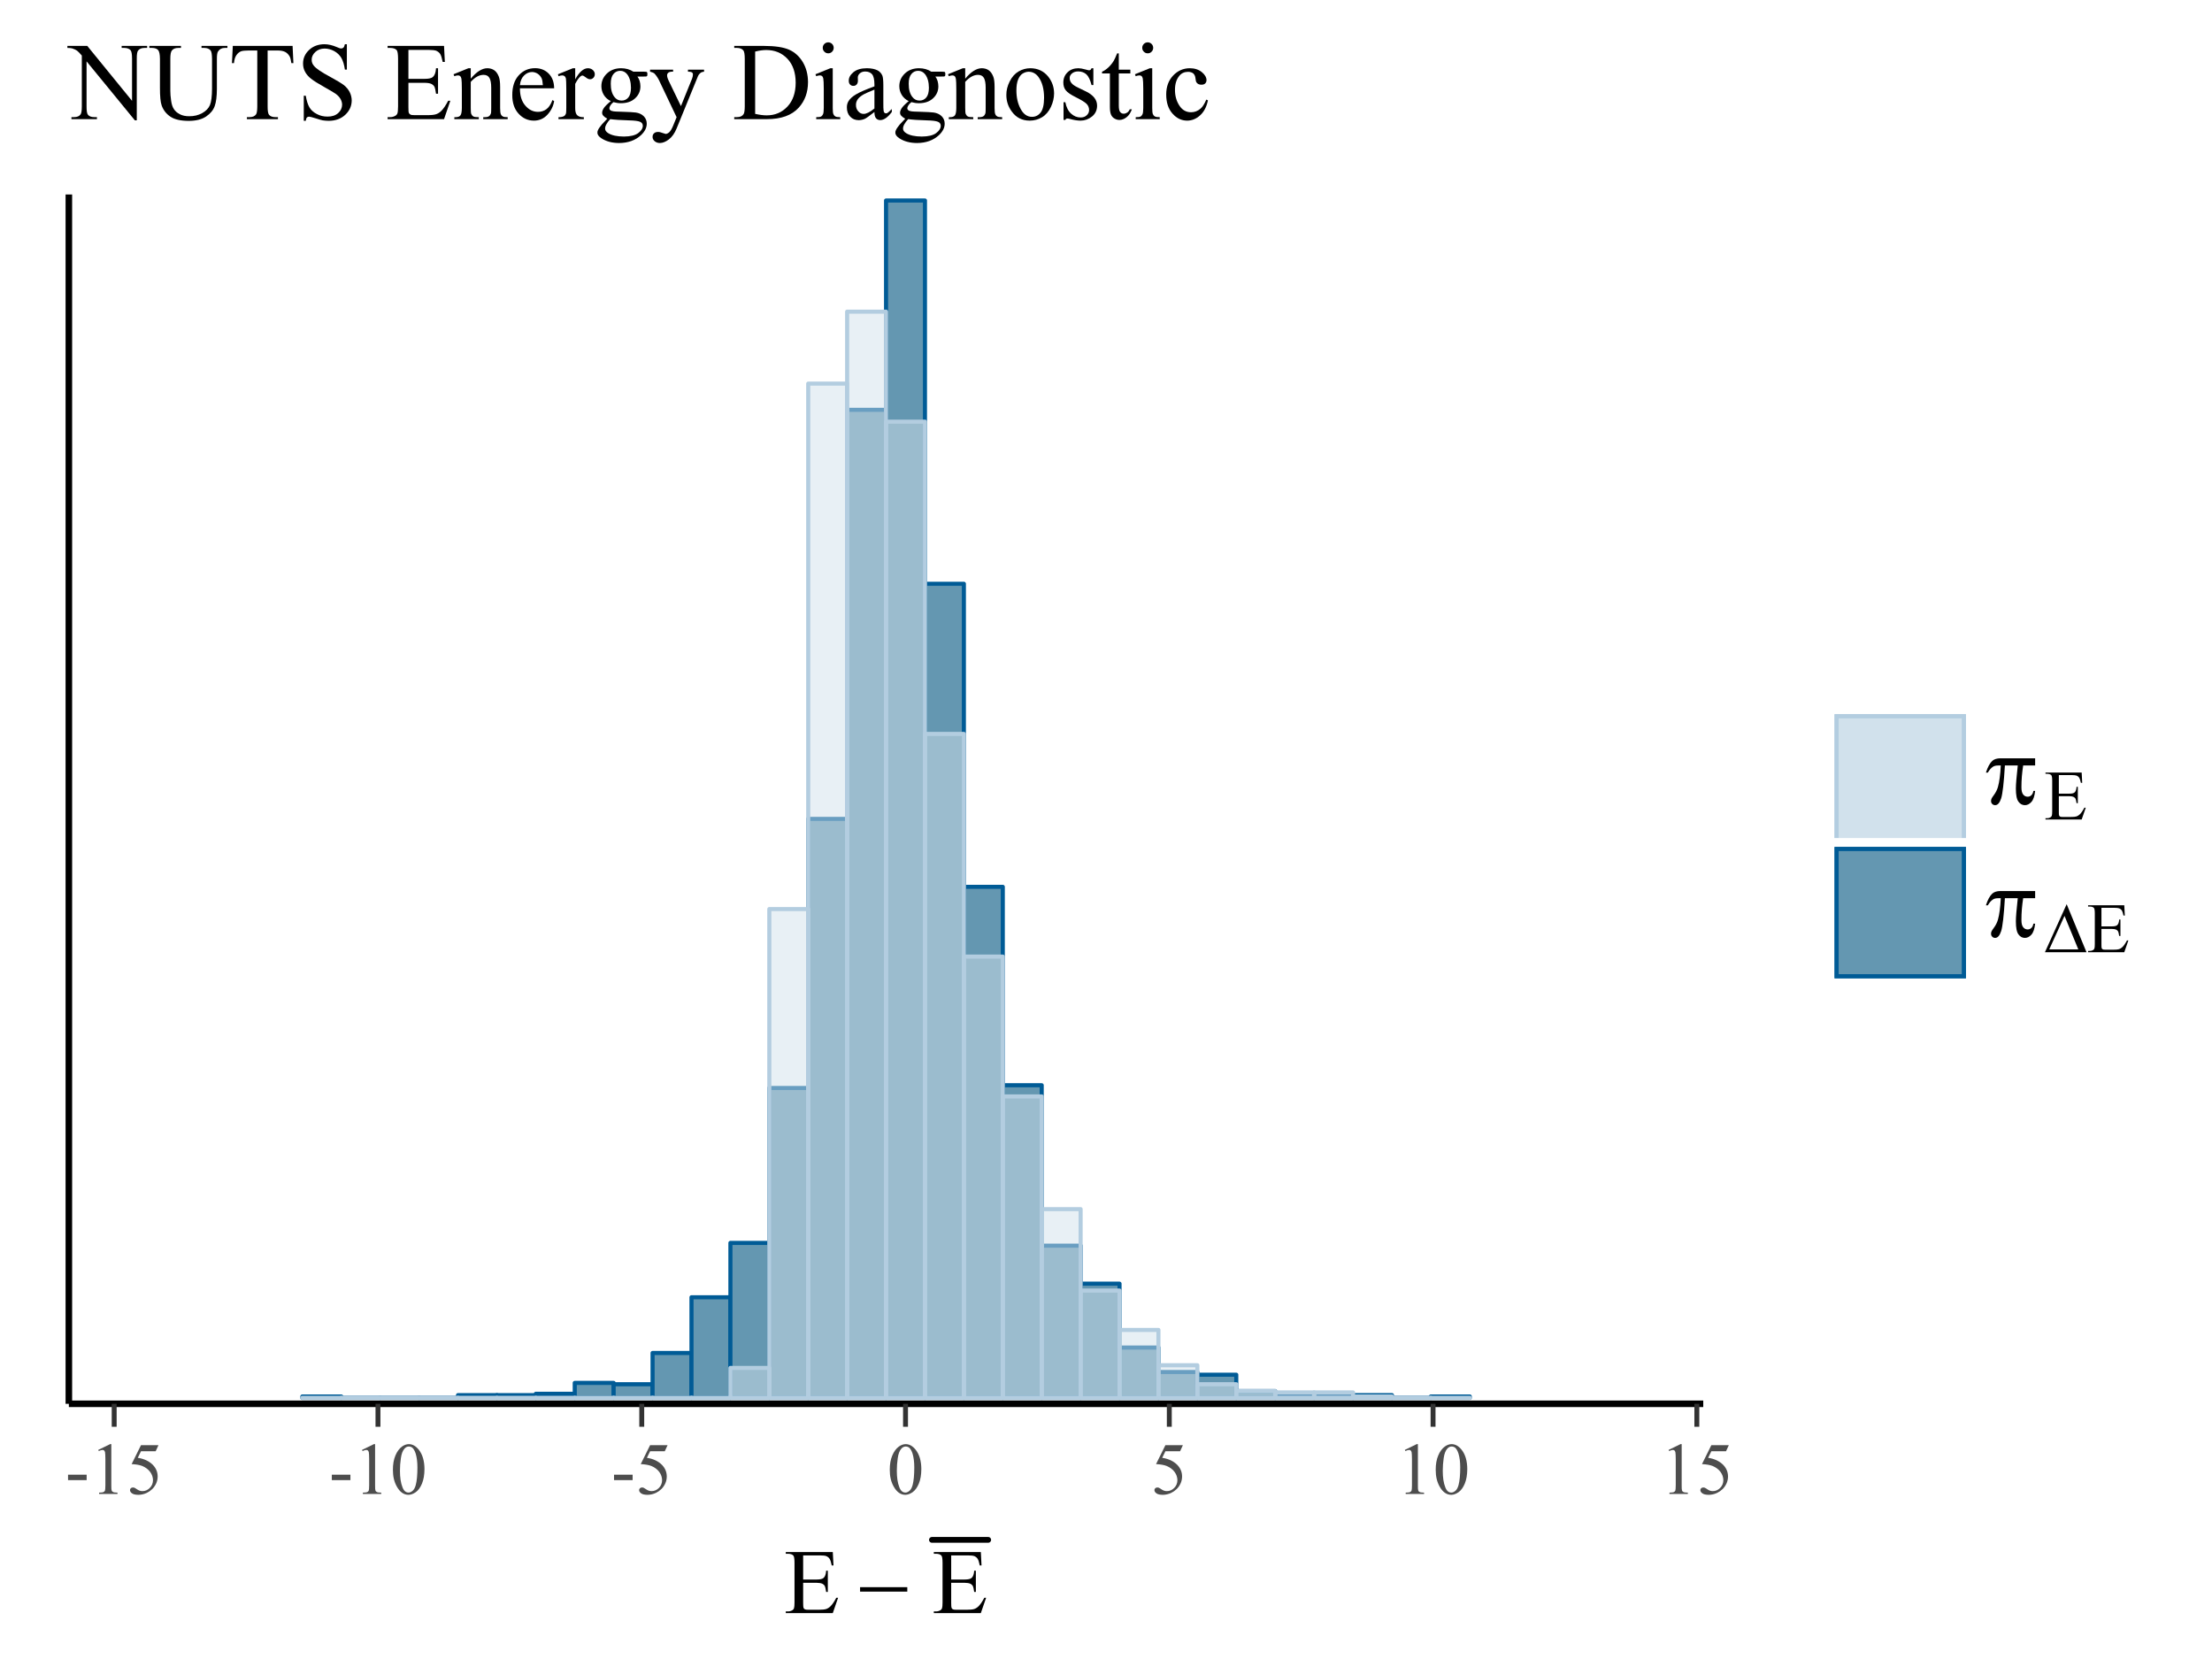 <?xml version="1.0" encoding="UTF-8"?>
<svg xmlns="http://www.w3.org/2000/svg" xmlns:xlink="http://www.w3.org/1999/xlink" width="288pt" height="216pt" viewBox="0 0 288 216" version="1.1">
<defs>
<g>
<symbol overflow="visible" id="glyph0-0">
<path style="stroke:none;" d="M 0.391 -2.508 L 2.812 -2.508 L 2.812 -1.801 L 0.391 -1.801 Z M 0.391 -2.508 "/>
</symbol>
<symbol overflow="visible" id="glyph0-1">
<path style="stroke:none;" d="M 1.125 -5.734 L 2.672 -6.488 L 2.828 -6.488 L 2.828 -1.121 C 2.824 -0.762 2.84 -0.539 2.871 -0.453 C 2.898 -0.363 2.957 -0.297 3.055 -0.254 C 3.145 -0.203 3.336 -0.176 3.629 -0.172 L 3.629 0 L 1.238 0 L 1.238 -0.172 C 1.535 -0.176 1.73 -0.203 1.816 -0.25 C 1.902 -0.293 1.961 -0.355 2 -0.434 C 2.031 -0.508 2.051 -0.734 2.055 -1.121 L 2.055 -4.551 C 2.051 -5.012 2.035 -5.309 2.008 -5.441 C 1.98 -5.539 1.941 -5.613 1.887 -5.664 C 1.828 -5.707 1.758 -5.73 1.68 -5.734 C 1.559 -5.73 1.398 -5.68 1.195 -5.586 Z M 1.125 -5.734 "/>
</symbol>
<symbol overflow="visible" id="glyph0-2">
<path style="stroke:none;" d="M 4.168 -6.355 L 3.801 -5.559 L 1.891 -5.559 L 1.473 -4.707 C 2.297 -4.582 2.953 -4.273 3.441 -3.781 C 3.852 -3.352 4.059 -2.852 4.062 -2.281 C 4.059 -1.945 3.992 -1.637 3.859 -1.355 C 3.723 -1.066 3.551 -0.824 3.348 -0.629 C 3.137 -0.426 2.906 -0.266 2.656 -0.145 C 2.293 0.027 1.926 0.109 1.551 0.113 C 1.168 0.109 0.891 0.047 0.719 -0.082 C 0.543 -0.211 0.457 -0.352 0.461 -0.512 C 0.457 -0.594 0.492 -0.672 0.566 -0.742 C 0.637 -0.809 0.727 -0.844 0.84 -0.844 C 0.918 -0.844 0.988 -0.828 1.051 -0.805 C 1.109 -0.777 1.215 -0.715 1.363 -0.613 C 1.594 -0.449 1.832 -0.367 2.078 -0.371 C 2.441 -0.367 2.762 -0.508 3.039 -0.785 C 3.312 -1.059 3.449 -1.395 3.453 -1.797 C 3.449 -2.176 3.328 -2.535 3.082 -2.871 C 2.836 -3.203 2.496 -3.457 2.062 -3.641 C 1.719 -3.777 1.254 -3.859 0.672 -3.887 L 1.891 -6.355 Z M 4.168 -6.355 "/>
</symbol>
<symbol overflow="visible" id="glyph0-3">
<path style="stroke:none;" d="M 0.348 -3.141 C 0.344 -3.863 0.453 -4.484 0.676 -5.012 C 0.891 -5.531 1.184 -5.922 1.547 -6.184 C 1.828 -6.383 2.117 -6.484 2.418 -6.488 C 2.902 -6.484 3.34 -6.238 3.73 -5.742 C 4.211 -5.125 4.453 -4.289 4.457 -3.238 C 4.453 -2.5 4.348 -1.875 4.137 -1.359 C 3.926 -0.844 3.652 -0.469 3.324 -0.234 C 2.992 -0.004 2.676 0.109 2.371 0.113 C 1.762 0.109 1.258 -0.246 0.859 -0.961 C 0.516 -1.562 0.344 -2.289 0.348 -3.141 Z M 1.266 -3.023 C 1.266 -2.148 1.371 -1.434 1.59 -0.883 C 1.762 -0.414 2.027 -0.18 2.387 -0.184 C 2.551 -0.18 2.727 -0.258 2.91 -0.41 C 3.09 -0.559 3.227 -0.812 3.324 -1.172 C 3.465 -1.707 3.539 -2.465 3.539 -3.445 C 3.539 -4.168 3.461 -4.77 3.312 -5.258 C 3.195 -5.613 3.051 -5.871 2.879 -6.023 C 2.746 -6.125 2.594 -6.176 2.414 -6.18 C 2.199 -6.176 2.008 -6.078 1.848 -5.891 C 1.617 -5.629 1.465 -5.223 1.387 -4.668 C 1.305 -4.109 1.266 -3.562 1.266 -3.023 Z M 1.266 -3.023 "/>
</symbol>
<symbol overflow="visible" id="glyph1-0">
<path style="stroke:none;" d="M 2.508 -7.512 L 2.508 -4.371 L 4.254 -4.371 C 4.707 -4.371 5.008 -4.438 5.164 -4.578 C 5.363 -4.75 5.477 -5.066 5.5 -5.523 L 5.719 -5.523 L 5.719 -2.758 L 5.5 -2.758 C 5.445 -3.145 5.391 -3.395 5.336 -3.504 C 5.266 -3.641 5.152 -3.746 4.992 -3.828 C 4.828 -3.902 4.582 -3.941 4.254 -3.945 L 2.508 -3.945 L 2.508 -1.324 C 2.508 -0.973 2.523 -0.758 2.555 -0.684 C 2.586 -0.605 2.641 -0.543 2.719 -0.5 C 2.797 -0.453 2.945 -0.434 3.164 -0.434 L 4.512 -0.434 C 4.961 -0.434 5.285 -0.465 5.492 -0.527 C 5.691 -0.59 5.887 -0.711 6.078 -0.898 C 6.312 -1.133 6.562 -1.5 6.82 -1.992 L 7.055 -1.992 L 6.367 0 L 0.246 0 L 0.246 -0.219 L 0.527 -0.219 C 0.715 -0.215 0.891 -0.262 1.062 -0.352 C 1.184 -0.414 1.27 -0.508 1.316 -0.633 C 1.359 -0.758 1.383 -1.012 1.383 -1.398 L 1.383 -6.562 C 1.383 -7.066 1.332 -7.375 1.23 -7.492 C 1.09 -7.645 0.855 -7.723 0.527 -7.727 L 0.246 -7.727 L 0.246 -7.945 L 6.367 -7.945 L 6.457 -6.203 L 6.227 -6.203 C 6.145 -6.621 6.055 -6.91 5.953 -7.066 C 5.852 -7.223 5.703 -7.34 5.516 -7.422 C 5.355 -7.48 5.082 -7.512 4.688 -7.512 Z M 2.508 -7.512 "/>
</symbol>
<symbol overflow="visible" id="glyph2-0">
<path style="stroke:none;" d="M 0.219 -3.375 L 6.367 -3.375 L 6.367 -2.797 L 0.219 -2.797 Z M 0.219 -3.375 "/>
</symbol>
<symbol overflow="visible" id="glyph3-0">
<path style="stroke:none;" d="M 6.762 -5.902 L 6.762 -4.969 L 5.203 -4.969 C 5.051 -3.984 4.973 -3.039 4.977 -2.141 C 4.973 -1.695 5.051 -1.379 5.207 -1.188 C 5.359 -0.996 5.555 -0.902 5.789 -0.902 C 5.973 -0.902 6.133 -0.965 6.27 -1.094 C 6.406 -1.223 6.492 -1.41 6.535 -1.656 L 6.762 -1.656 C 6.688 -0.973 6.523 -0.492 6.273 -0.219 C 6.02 0.062 5.738 0.199 5.426 0.199 C 5.09 0.199 4.809 0.047 4.59 -0.258 C 4.363 -0.562 4.254 -1.129 4.254 -1.965 C 4.254 -2.488 4.336 -3.492 4.5 -4.969 L 2.824 -4.969 C 2.691 -2.719 2.527 -1.293 2.34 -0.695 C 2.145 -0.098 1.887 0.199 1.559 0.199 C 1.402 0.199 1.273 0.145 1.176 0.043 C 1.07 -0.059 1.02 -0.184 1.023 -0.34 C 1.02 -0.449 1.039 -0.547 1.078 -0.633 C 1.125 -0.742 1.223 -0.898 1.379 -1.102 C 1.637 -1.449 1.82 -1.812 1.926 -2.199 C 2.109 -2.848 2.23 -3.773 2.289 -4.969 L 1.992 -4.969 C 1.676 -4.969 1.441 -4.918 1.289 -4.816 C 1.039 -4.66 0.809 -4.402 0.605 -4.043 L 0.355 -4.043 C 0.594 -4.785 0.875 -5.297 1.199 -5.582 C 1.441 -5.793 1.785 -5.898 2.23 -5.902 Z M 6.762 -5.902 "/>
</symbol>
<symbol overflow="visible" id="glyph4-0">
<path style="stroke:none;" d="M 1.93 -5.785 L 1.93 -3.367 L 3.277 -3.367 C 3.621 -3.363 3.855 -3.414 3.977 -3.523 C 4.129 -3.656 4.215 -3.902 4.238 -4.254 L 4.402 -4.254 L 4.402 -2.125 L 4.238 -2.125 C 4.191 -2.418 4.148 -2.609 4.109 -2.699 C 4.051 -2.801 3.965 -2.883 3.844 -2.945 C 3.719 -3.004 3.527 -3.035 3.277 -3.035 L 1.93 -3.035 L 1.93 -1.02 C 1.926 -0.746 1.938 -0.578 1.965 -0.523 C 1.988 -0.461 2.031 -0.414 2.094 -0.383 C 2.148 -0.344 2.266 -0.328 2.438 -0.332 L 3.473 -0.332 C 3.816 -0.328 4.066 -0.352 4.227 -0.402 C 4.379 -0.449 4.531 -0.547 4.68 -0.691 C 4.863 -0.875 5.055 -1.156 5.25 -1.535 L 5.434 -1.535 L 4.902 0 L 0.191 0 L 0.191 -0.168 L 0.406 -0.168 C 0.547 -0.164 0.684 -0.199 0.816 -0.27 C 0.91 -0.316 0.977 -0.387 1.012 -0.488 C 1.047 -0.582 1.066 -0.781 1.066 -1.078 L 1.066 -5.055 C 1.066 -5.441 1.027 -5.68 0.949 -5.77 C 0.84 -5.887 0.656 -5.945 0.406 -5.949 L 0.191 -5.949 L 0.191 -6.117 L 4.902 -6.117 L 4.973 -4.777 L 4.797 -4.777 C 4.73 -5.098 4.66 -5.32 4.586 -5.441 C 4.508 -5.559 4.395 -5.648 4.246 -5.715 C 4.125 -5.758 3.914 -5.781 3.609 -5.785 Z M 1.93 -5.785 "/>
</symbol>
<symbol overflow="visible" id="glyph5-0">
<path style="stroke:none;" d="M 5.531 0 L 0.117 0 L 2.949 -6.258 Z M 4.465 -0.371 L 2.668 -4.734 L 0.68 -0.371 Z M 4.465 -0.371 "/>
</symbol>
<symbol overflow="visible" id="glyph6-0">
<path style="stroke:none;" d="M -0.191 -9.535 L 2.398 -9.535 L 8.227 -2.383 L 8.227 -7.883 C 8.227 -8.465 8.16 -8.832 8.031 -8.98 C 7.855 -9.172 7.582 -9.27 7.207 -9.273 L 6.875 -9.273 L 6.875 -9.535 L 10.195 -9.535 L 10.195 -9.273 L 9.859 -9.273 C 9.453 -9.27 9.168 -9.148 9 -8.91 C 8.895 -8.758 8.84 -8.414 8.844 -7.883 L 8.844 0.156 L 8.594 0.156 L 2.305 -7.523 L 2.305 -1.652 C 2.301 -1.066 2.367 -0.699 2.496 -0.555 C 2.672 -0.355 2.945 -0.258 3.32 -0.262 L 3.656 -0.262 L 3.656 0 L 0.336 0 L 0.336 -0.262 L 0.668 -0.262 C 1.074 -0.258 1.359 -0.379 1.531 -0.625 C 1.633 -0.773 1.688 -1.117 1.688 -1.652 L 1.688 -8.281 C 1.41 -8.602 1.199 -8.816 1.059 -8.922 C 0.914 -9.023 0.703 -9.121 0.43 -9.211 C 0.289 -9.25 0.086 -9.27 -0.191 -9.273 Z M -0.191 -9.535 "/>
</symbol>
<symbol overflow="visible" id="glyph6-1">
<path style="stroke:none;" d="M 6.871 -9.273 L 6.871 -9.535 L 10.246 -9.535 L 10.246 -9.273 L 9.887 -9.273 C 9.508 -9.27 9.219 -9.113 9.02 -8.805 C 8.918 -8.656 8.871 -8.316 8.875 -7.789 L 8.875 -3.922 C 8.871 -2.961 8.777 -2.219 8.59 -1.695 C 8.398 -1.164 8.023 -0.715 7.469 -0.34 C 6.91 0.035 6.156 0.223 5.203 0.227 C 4.16 0.223 3.367 0.043 2.832 -0.316 C 2.289 -0.676 1.91 -1.16 1.688 -1.773 C 1.535 -2.188 1.457 -2.969 1.461 -4.121 L 1.461 -7.848 C 1.457 -8.43 1.379 -8.816 1.219 -9 C 1.055 -9.18 0.793 -9.27 0.438 -9.273 L 0.078 -9.273 L 0.078 -9.535 L 4.199 -9.535 L 4.199 -9.273 L 3.832 -9.273 C 3.438 -9.27 3.156 -9.145 2.988 -8.902 C 2.871 -8.73 2.812 -8.379 2.812 -7.848 L 2.812 -3.691 C 2.812 -3.32 2.844 -2.895 2.914 -2.418 C 2.977 -1.938 3.102 -1.566 3.281 -1.301 C 3.461 -1.031 3.715 -0.809 4.051 -0.637 C 4.383 -0.461 4.797 -0.375 5.289 -0.379 C 5.91 -0.375 6.469 -0.512 6.961 -0.785 C 7.453 -1.059 7.789 -1.406 7.969 -1.832 C 8.148 -2.254 8.238 -2.973 8.242 -3.988 L 8.242 -7.848 C 8.238 -8.438 8.172 -8.812 8.043 -8.965 C 7.859 -9.168 7.586 -9.27 7.227 -9.273 Z M 6.871 -9.273 "/>
</symbol>
<symbol overflow="visible" id="glyph6-2">
<path style="stroke:none;" d="M 8.332 -9.535 L 8.438 -7.297 L 8.172 -7.297 C 8.117 -7.688 8.047 -7.969 7.961 -8.141 C 7.812 -8.41 7.617 -8.613 7.379 -8.742 C 7.133 -8.871 6.816 -8.934 6.426 -8.938 L 5.082 -8.938 L 5.082 -1.652 C 5.078 -1.066 5.145 -0.699 5.273 -0.555 C 5.449 -0.355 5.723 -0.258 6.098 -0.262 L 6.426 -0.262 L 6.426 0 L 2.383 0 L 2.383 -0.262 L 2.723 -0.262 C 3.121 -0.258 3.406 -0.379 3.578 -0.625 C 3.68 -0.773 3.73 -1.117 3.734 -1.652 L 3.734 -8.938 L 2.586 -8.938 C 2.137 -8.934 1.82 -8.902 1.637 -8.84 C 1.391 -8.746 1.184 -8.574 1.012 -8.324 C 0.836 -8.07 0.734 -7.727 0.703 -7.297 L 0.438 -7.297 L 0.547 -9.535 Z M 8.332 -9.535 "/>
</symbol>
<symbol overflow="visible" id="glyph6-3">
<path style="stroke:none;" d="M 6.602 -9.754 L 6.602 -6.453 L 6.344 -6.453 C 6.254 -7.082 6.102 -7.586 5.887 -7.965 C 5.668 -8.336 5.359 -8.637 4.957 -8.859 C 4.551 -9.078 4.133 -9.188 3.707 -9.191 C 3.215 -9.188 2.812 -9.039 2.496 -8.742 C 2.176 -8.445 2.016 -8.105 2.02 -7.727 C 2.016 -7.434 2.117 -7.168 2.32 -6.934 C 2.609 -6.578 3.301 -6.109 4.395 -5.527 C 5.285 -5.043 5.891 -4.676 6.219 -4.426 C 6.539 -4.168 6.789 -3.867 6.969 -3.523 C 7.141 -3.172 7.23 -2.809 7.234 -2.434 C 7.23 -1.707 6.949 -1.086 6.395 -0.566 C 5.832 -0.043 5.113 0.215 4.234 0.219 C 3.953 0.215 3.691 0.195 3.453 0.156 C 3.305 0.129 3.004 0.047 2.547 -0.102 C 2.09 -0.246 1.801 -0.32 1.68 -0.324 C 1.559 -0.32 1.465 -0.285 1.402 -0.219 C 1.332 -0.145 1.281 -0.004 1.25 0.219 L 0.992 0.219 L 0.992 -3.051 L 1.25 -3.051 C 1.367 -2.363 1.531 -1.852 1.742 -1.512 C 1.945 -1.172 2.262 -0.891 2.688 -0.668 C 3.109 -0.441 3.574 -0.328 4.086 -0.332 C 4.668 -0.328 5.133 -0.48 5.473 -0.793 C 5.812 -1.098 5.98 -1.465 5.984 -1.891 C 5.98 -2.121 5.918 -2.359 5.789 -2.602 C 5.66 -2.84 5.457 -3.062 5.188 -3.27 C 5 -3.41 4.504 -3.707 3.691 -4.164 C 2.875 -4.621 2.293 -4.984 1.949 -5.258 C 1.602 -5.527 1.34 -5.828 1.164 -6.16 C 0.984 -6.484 0.895 -6.848 0.898 -7.242 C 0.895 -7.926 1.16 -8.516 1.688 -9.012 C 2.211 -9.504 2.879 -9.75 3.691 -9.754 C 4.195 -9.75 4.73 -9.625 5.301 -9.379 C 5.562 -9.258 5.746 -9.199 5.855 -9.203 C 5.973 -9.199 6.074 -9.234 6.156 -9.312 C 6.23 -9.383 6.293 -9.531 6.344 -9.754 Z M 6.602 -9.754 "/>
</symbol>
<symbol overflow="visible" id="glyph6-4">
<path style="stroke:none;" d=""/>
</symbol>
<symbol overflow="visible" id="glyph6-5">
<path style="stroke:none;" d="M 3.008 -9.016 L 3.008 -5.246 L 5.105 -5.246 C 5.645 -5.242 6.008 -5.324 6.195 -5.492 C 6.434 -5.703 6.57 -6.082 6.602 -6.629 L 6.863 -6.629 L 6.863 -3.312 L 6.602 -3.312 C 6.535 -3.773 6.469 -4.07 6.406 -4.203 C 6.316 -4.363 6.18 -4.492 5.988 -4.59 C 5.797 -4.68 5.5 -4.727 5.105 -4.73 L 3.008 -4.73 L 3.008 -1.59 C 3.004 -1.164 3.023 -0.91 3.062 -0.82 C 3.098 -0.727 3.164 -0.652 3.262 -0.602 C 3.352 -0.543 3.531 -0.516 3.797 -0.52 L 5.414 -0.52 C 5.953 -0.516 6.344 -0.555 6.586 -0.633 C 6.828 -0.707 7.062 -0.852 7.293 -1.074 C 7.578 -1.363 7.875 -1.805 8.184 -2.391 L 8.465 -2.391 L 7.645 0 L 0.297 0 L 0.297 -0.262 L 0.633 -0.262 C 0.855 -0.258 1.066 -0.312 1.273 -0.422 C 1.418 -0.496 1.52 -0.605 1.578 -0.758 C 1.629 -0.906 1.656 -1.215 1.66 -1.68 L 1.66 -7.875 C 1.656 -8.477 1.598 -8.848 1.477 -8.992 C 1.305 -9.176 1.023 -9.27 0.633 -9.273 L 0.297 -9.273 L 0.297 -9.535 L 7.645 -9.535 L 7.75 -7.445 L 7.473 -7.445 C 7.371 -7.945 7.266 -8.289 7.148 -8.48 C 7.027 -8.664 6.848 -8.809 6.617 -8.91 C 6.426 -8.977 6.098 -9.012 5.625 -9.016 Z M 3.008 -9.016 "/>
</symbol>
<symbol overflow="visible" id="glyph6-6">
<path style="stroke:none;" d="M 2.328 -5.266 C 3.078 -6.172 3.797 -6.625 4.484 -6.629 C 4.832 -6.625 5.137 -6.539 5.391 -6.363 C 5.645 -6.188 5.844 -5.898 5.996 -5.5 C 6.098 -5.215 6.152 -4.781 6.152 -4.203 L 6.152 -1.457 C 6.152 -1.047 6.184 -0.77 6.25 -0.625 C 6.301 -0.504 6.383 -0.414 6.5 -0.352 C 6.609 -0.285 6.824 -0.25 7.137 -0.254 L 7.137 0 L 3.953 0 L 3.953 -0.254 L 4.086 -0.254 C 4.383 -0.25 4.594 -0.297 4.715 -0.391 C 4.832 -0.48 4.914 -0.613 4.965 -0.793 C 4.98 -0.859 4.992 -1.082 4.992 -1.457 L 4.992 -4.094 C 4.992 -4.676 4.914 -5.102 4.762 -5.367 C 4.609 -5.633 4.352 -5.766 3.992 -5.766 C 3.43 -5.766 2.875 -5.461 2.328 -4.852 L 2.328 -1.457 C 2.324 -1.016 2.352 -0.746 2.406 -0.648 C 2.469 -0.508 2.559 -0.406 2.676 -0.348 C 2.789 -0.281 3.023 -0.25 3.375 -0.254 L 3.375 0 L 0.191 0 L 0.191 -0.254 L 0.332 -0.254 C 0.656 -0.25 0.879 -0.336 0.996 -0.504 C 1.109 -0.668 1.164 -0.984 1.168 -1.457 L 1.168 -3.848 C 1.164 -4.617 1.148 -5.086 1.113 -5.258 C 1.078 -5.422 1.023 -5.539 0.953 -5.602 C 0.879 -5.664 0.781 -5.695 0.66 -5.695 C 0.527 -5.695 0.371 -5.66 0.191 -5.59 L 0.086 -5.844 L 2.023 -6.629 L 2.328 -6.629 Z M 2.328 -5.266 "/>
</symbol>
<symbol overflow="visible" id="glyph6-7">
<path style="stroke:none;" d="M 1.531 -4.016 C 1.523 -3.055 1.758 -2.305 2.23 -1.766 C 2.695 -1.219 3.246 -0.949 3.883 -0.949 C 4.301 -0.949 4.668 -1.062 4.98 -1.297 C 5.293 -1.523 5.555 -1.922 5.766 -2.488 L 5.984 -2.348 C 5.883 -1.703 5.598 -1.117 5.125 -0.594 C 4.648 -0.066 4.055 0.191 3.348 0.195 C 2.57 0.191 1.91 -0.105 1.359 -0.707 C 0.809 -1.305 0.531 -2.113 0.535 -3.137 C 0.531 -4.234 0.816 -5.094 1.383 -5.711 C 1.945 -6.324 2.652 -6.633 3.508 -6.637 C 4.227 -6.633 4.82 -6.395 5.285 -5.922 C 5.75 -5.445 5.98 -4.809 5.984 -4.016 Z M 1.531 -4.422 L 4.516 -4.422 C 4.488 -4.832 4.438 -5.121 4.367 -5.293 C 4.246 -5.551 4.074 -5.758 3.844 -5.91 C 3.609 -6.059 3.363 -6.133 3.113 -6.137 C 2.723 -6.133 2.375 -5.984 2.07 -5.684 C 1.758 -5.379 1.578 -4.957 1.531 -4.422 Z M 1.531 -4.422 "/>
</symbol>
<symbol overflow="visible" id="glyph6-8">
<path style="stroke:none;" d="M 2.336 -6.629 L 2.336 -5.184 C 2.871 -6.145 3.422 -6.625 3.992 -6.629 C 4.246 -6.625 4.461 -6.547 4.633 -6.395 C 4.801 -6.234 4.887 -6.055 4.887 -5.852 C 4.887 -5.664 4.824 -5.508 4.703 -5.383 C 4.578 -5.254 4.434 -5.191 4.27 -5.195 C 4.102 -5.191 3.918 -5.273 3.715 -5.438 C 3.512 -5.598 3.359 -5.676 3.262 -5.68 C 3.176 -5.676 3.086 -5.629 2.988 -5.539 C 2.777 -5.344 2.559 -5.027 2.336 -4.59 L 2.336 -1.504 C 2.332 -1.145 2.375 -0.875 2.469 -0.695 C 2.523 -0.566 2.633 -0.461 2.789 -0.379 C 2.945 -0.293 3.168 -0.25 3.461 -0.254 L 3.461 0 L 0.16 0 L 0.16 -0.254 C 0.484 -0.25 0.73 -0.301 0.895 -0.406 C 1.008 -0.477 1.09 -0.598 1.141 -0.766 C 1.16 -0.844 1.172 -1.07 1.176 -1.449 L 1.176 -3.945 C 1.172 -4.691 1.156 -5.141 1.129 -5.285 C 1.094 -5.426 1.035 -5.527 0.957 -5.598 C 0.871 -5.66 0.77 -5.695 0.652 -5.695 C 0.504 -5.695 0.34 -5.66 0.16 -5.59 L 0.09 -5.844 L 2.039 -6.629 Z M 2.336 -6.629 "/>
</symbol>
<symbol overflow="visible" id="glyph6-9">
<path style="stroke:none;" d="M 2.172 -2.348 C 1.777 -2.539 1.477 -2.809 1.266 -3.152 C 1.055 -3.496 0.949 -3.875 0.949 -4.297 C 0.949 -4.93 1.188 -5.48 1.668 -5.941 C 2.148 -6.398 2.766 -6.625 3.516 -6.629 C 4.129 -6.625 4.66 -6.477 5.113 -6.18 L 6.477 -6.18 C 6.672 -6.176 6.789 -6.168 6.824 -6.16 C 6.855 -6.145 6.879 -6.125 6.898 -6.102 C 6.922 -6.055 6.938 -5.98 6.941 -5.879 C 6.938 -5.754 6.926 -5.672 6.906 -5.625 C 6.887 -5.602 6.859 -5.582 6.828 -5.566 C 6.789 -5.551 6.672 -5.543 6.477 -5.547 L 5.641 -5.547 C 5.898 -5.207 6.027 -4.777 6.031 -4.254 C 6.027 -3.652 5.801 -3.137 5.344 -2.715 C 4.883 -2.285 4.266 -2.074 3.496 -2.074 C 3.172 -2.074 2.844 -2.121 2.516 -2.215 C 2.305 -2.035 2.168 -1.879 2.098 -1.746 C 2.023 -1.613 1.984 -1.5 1.988 -1.406 C 1.984 -1.324 2.023 -1.246 2.105 -1.172 C 2.18 -1.098 2.332 -1.043 2.559 -1.012 C 2.688 -0.992 3.016 -0.977 3.543 -0.965 C 4.508 -0.938 5.133 -0.902 5.422 -0.863 C 5.852 -0.801 6.199 -0.641 6.465 -0.379 C 6.723 -0.117 6.855 0.203 6.855 0.59 C 6.855 1.117 6.605 1.613 6.109 2.082 C 5.375 2.762 4.422 3.105 3.25 3.109 C 2.34 3.105 1.574 2.902 0.957 2.496 C 0.602 2.262 0.426 2.016 0.43 1.766 C 0.426 1.648 0.453 1.535 0.508 1.426 C 0.582 1.25 0.746 1.012 1 0.703 C 1.027 0.66 1.266 0.41 1.715 -0.055 C 1.469 -0.195 1.297 -0.328 1.199 -0.445 C 1.094 -0.559 1.043 -0.688 1.047 -0.836 C 1.043 -0.996 1.109 -1.188 1.246 -1.41 C 1.379 -1.629 1.688 -1.941 2.172 -2.348 Z M 3.395 -6.293 C 3.043 -6.293 2.754 -6.152 2.523 -5.879 C 2.285 -5.598 2.168 -5.176 2.172 -4.605 C 2.168 -3.863 2.328 -3.289 2.652 -2.883 C 2.891 -2.57 3.199 -2.414 3.578 -2.418 C 3.934 -2.414 4.227 -2.547 4.457 -2.816 C 4.684 -3.082 4.797 -3.504 4.801 -4.078 C 4.797 -4.82 4.637 -5.402 4.316 -5.828 C 4.074 -6.137 3.766 -6.293 3.395 -6.293 Z M 2.102 0 C 1.879 0.238 1.711 0.461 1.602 0.668 C 1.484 0.871 1.43 1.059 1.434 1.238 C 1.43 1.457 1.566 1.656 1.844 1.828 C 2.309 2.117 2.984 2.262 3.875 2.266 C 4.715 2.262 5.34 2.113 5.742 1.816 C 6.141 1.52 6.34 1.199 6.344 0.863 C 6.34 0.617 6.219 0.445 5.984 0.344 C 5.734 0.238 5.254 0.176 4.535 0.16 C 3.48 0.129 2.668 0.078 2.102 0 Z M 2.102 0 "/>
</symbol>
<symbol overflow="visible" id="glyph6-10">
<path style="stroke:none;" d="M 0.086 -6.441 L 3.086 -6.441 L 3.086 -6.18 L 2.938 -6.18 C 2.723 -6.176 2.566 -6.129 2.461 -6.043 C 2.355 -5.949 2.301 -5.836 2.305 -5.703 C 2.301 -5.516 2.379 -5.262 2.539 -4.941 L 4.105 -1.695 L 5.547 -5.254 C 5.625 -5.441 5.664 -5.629 5.668 -5.82 C 5.664 -5.902 5.648 -5.969 5.617 -6.012 C 5.578 -6.062 5.52 -6.102 5.441 -6.133 C 5.359 -6.16 5.219 -6.176 5.02 -6.18 L 5.02 -6.441 L 7.117 -6.441 L 7.117 -6.18 C 6.941 -6.16 6.809 -6.121 6.715 -6.066 C 6.621 -6.008 6.516 -5.902 6.406 -5.75 C 6.359 -5.68 6.281 -5.5 6.168 -5.211 L 3.543 1.215 C 3.289 1.836 2.957 2.309 2.547 2.629 C 2.137 2.945 1.742 3.105 1.363 3.109 C 1.086 3.105 0.859 3.023 0.68 2.867 C 0.5 2.703 0.41 2.523 0.414 2.32 C 0.41 2.121 0.473 1.961 0.605 1.844 C 0.73 1.723 0.91 1.664 1.141 1.668 C 1.293 1.664 1.504 1.715 1.773 1.82 C 1.957 1.887 2.074 1.922 2.125 1.926 C 2.262 1.922 2.414 1.848 2.582 1.707 C 2.746 1.559 2.914 1.277 3.086 0.863 L 3.543 -0.254 L 1.23 -5.113 C 1.16 -5.254 1.047 -5.434 0.895 -5.652 C 0.773 -5.812 0.676 -5.922 0.605 -5.984 C 0.492 -6.055 0.32 -6.121 0.086 -6.18 Z M 0.086 -6.441 "/>
</symbol>
<symbol overflow="visible" id="glyph6-11">
<path style="stroke:none;" d="M 0.246 0 L 0.246 -0.262 L 0.605 -0.262 C 1.004 -0.258 1.289 -0.387 1.461 -0.648 C 1.562 -0.801 1.617 -1.148 1.617 -1.688 L 1.617 -7.848 C 1.617 -8.438 1.551 -8.812 1.422 -8.965 C 1.234 -9.168 0.961 -9.27 0.605 -9.273 L 0.246 -9.273 L 0.246 -9.535 L 4.129 -9.535 C 5.551 -9.531 6.633 -9.371 7.379 -9.047 C 8.117 -8.723 8.715 -8.184 9.172 -7.43 C 9.621 -6.676 9.848 -5.805 9.852 -4.816 C 9.848 -3.488 9.445 -2.379 8.641 -1.492 C 7.734 -0.496 6.355 0 4.508 0 Z M 2.969 -0.688 C 3.559 -0.555 4.059 -0.492 4.465 -0.492 C 5.551 -0.492 6.453 -0.871 7.172 -1.637 C 7.887 -2.398 8.242 -3.438 8.246 -4.746 C 8.242 -6.062 7.887 -7.098 7.172 -7.859 C 6.453 -8.617 5.531 -9 4.41 -9 C 3.984 -9 3.504 -8.93 2.969 -8.797 Z M 2.969 -0.688 "/>
</symbol>
<symbol overflow="visible" id="glyph6-12">
<path style="stroke:none;" d="M 2.09 -10 C 2.281 -9.996 2.449 -9.926 2.59 -9.789 C 2.727 -9.648 2.793 -9.48 2.797 -9.289 C 2.793 -9.086 2.727 -8.918 2.59 -8.781 C 2.449 -8.637 2.281 -8.566 2.09 -8.57 C 1.891 -8.566 1.723 -8.637 1.582 -8.781 C 1.441 -8.918 1.371 -9.086 1.371 -9.289 C 1.371 -9.48 1.438 -9.648 1.578 -9.789 C 1.711 -9.926 1.883 -9.996 2.09 -10 Z M 2.672 -6.629 L 2.672 -1.457 C 2.672 -1.051 2.699 -0.781 2.758 -0.648 C 2.816 -0.512 2.902 -0.414 3.02 -0.352 C 3.129 -0.285 3.34 -0.25 3.648 -0.254 L 3.648 0 L 0.52 0 L 0.52 -0.254 C 0.832 -0.25 1.043 -0.281 1.152 -0.344 C 1.258 -0.402 1.344 -0.504 1.41 -0.648 C 1.469 -0.785 1.5 -1.055 1.504 -1.457 L 1.504 -3.938 C 1.5 -4.633 1.48 -5.082 1.441 -5.293 C 1.406 -5.441 1.352 -5.547 1.285 -5.605 C 1.211 -5.664 1.117 -5.695 1 -5.695 C 0.863 -5.695 0.703 -5.66 0.52 -5.59 L 0.422 -5.844 L 2.363 -6.629 Z M 2.672 -6.629 "/>
</symbol>
<symbol overflow="visible" id="glyph6-13">
<path style="stroke:none;" d="M 4.098 -0.93 C 3.434 -0.414 3.02 -0.117 2.855 -0.043 C 2.598 0.074 2.328 0.129 2.047 0.133 C 1.598 0.129 1.23 -0.02 0.945 -0.324 C 0.652 -0.625 0.508 -1.027 0.512 -1.527 C 0.508 -1.836 0.578 -2.105 0.723 -2.34 C 0.91 -2.656 1.246 -2.957 1.727 -3.242 C 2.199 -3.52 2.988 -3.863 4.098 -4.27 L 4.098 -4.52 C 4.094 -5.16 3.992 -5.602 3.793 -5.844 C 3.586 -6.078 3.289 -6.199 2.902 -6.203 C 2.605 -6.199 2.371 -6.117 2.199 -5.961 C 2.02 -5.797 1.934 -5.617 1.934 -5.414 L 1.949 -5.008 C 1.945 -4.789 1.891 -4.621 1.781 -4.508 C 1.672 -4.387 1.527 -4.328 1.352 -4.332 C 1.176 -4.328 1.031 -4.391 0.922 -4.512 C 0.809 -4.633 0.754 -4.797 0.758 -5.012 C 0.754 -5.41 0.961 -5.781 1.375 -6.121 C 1.785 -6.457 2.363 -6.625 3.113 -6.629 C 3.684 -6.625 4.152 -6.531 4.52 -6.344 C 4.793 -6.195 5 -5.969 5.133 -5.66 C 5.215 -5.457 5.254 -5.043 5.258 -4.422 L 5.258 -2.234 C 5.254 -1.617 5.266 -1.242 5.293 -1.105 C 5.312 -0.965 5.352 -0.871 5.41 -0.828 C 5.461 -0.777 5.523 -0.754 5.598 -0.758 C 5.668 -0.754 5.734 -0.773 5.793 -0.809 C 5.891 -0.867 6.082 -1.035 6.363 -1.32 L 6.363 -0.93 C 5.836 -0.227 5.332 0.121 4.859 0.125 C 4.625 0.121 4.441 0.047 4.309 -0.113 C 4.168 -0.27 4.098 -0.543 4.098 -0.93 Z M 4.098 -1.387 L 4.098 -3.84 C 3.387 -3.555 2.93 -3.355 2.727 -3.242 C 2.352 -3.031 2.09 -2.816 1.934 -2.594 C 1.773 -2.367 1.691 -2.121 1.695 -1.855 C 1.691 -1.516 1.793 -1.234 1.996 -1.016 C 2.195 -0.789 2.426 -0.68 2.691 -0.684 C 3.043 -0.68 3.512 -0.914 4.098 -1.387 Z M 4.098 -1.387 "/>
</symbol>
<symbol overflow="visible" id="glyph6-14">
<path style="stroke:none;" d="M 3.602 -6.629 C 4.574 -6.625 5.355 -6.258 5.949 -5.52 C 6.445 -4.887 6.695 -4.16 6.699 -3.34 C 6.695 -2.762 6.559 -2.176 6.285 -1.59 C 6.008 -0.996 5.625 -0.551 5.141 -0.254 C 4.652 0.047 4.113 0.191 3.523 0.195 C 2.547 0.191 1.777 -0.191 1.211 -0.965 C 0.723 -1.613 0.48 -2.344 0.484 -3.156 C 0.48 -3.746 0.625 -4.332 0.922 -4.918 C 1.211 -5.496 1.598 -5.93 2.078 -6.211 C 2.555 -6.488 3.062 -6.625 3.602 -6.629 Z M 3.383 -6.172 C 3.129 -6.168 2.879 -6.094 2.633 -5.949 C 2.379 -5.801 2.176 -5.543 2.023 -5.176 C 1.867 -4.801 1.793 -4.324 1.793 -3.746 C 1.793 -2.805 1.977 -1.996 2.352 -1.32 C 2.719 -0.637 3.211 -0.297 3.824 -0.301 C 4.277 -0.297 4.652 -0.484 4.949 -0.863 C 5.242 -1.234 5.391 -1.879 5.395 -2.797 C 5.391 -3.938 5.145 -4.84 4.656 -5.5 C 4.32 -5.945 3.895 -6.168 3.383 -6.172 Z M 3.383 -6.172 "/>
</symbol>
<symbol overflow="visible" id="glyph6-15">
<path style="stroke:none;" d="M 4.613 -6.629 L 4.613 -4.438 L 4.379 -4.438 C 4.199 -5.121 3.973 -5.59 3.695 -5.84 C 3.414 -6.086 3.059 -6.211 2.629 -6.215 C 2.297 -6.211 2.031 -6.125 1.832 -5.953 C 1.629 -5.781 1.527 -5.59 1.531 -5.379 C 1.527 -5.113 1.605 -4.887 1.758 -4.703 C 1.902 -4.508 2.195 -4.305 2.645 -4.094 L 3.672 -3.594 C 4.621 -3.125 5.098 -2.516 5.098 -1.758 C 5.098 -1.172 4.875 -0.699 4.434 -0.34 C 3.988 0.016 3.492 0.191 2.945 0.195 C 2.551 0.191 2.102 0.125 1.598 -0.016 C 1.438 -0.059 1.309 -0.082 1.215 -0.086 C 1.105 -0.082 1.023 -0.023 0.965 0.098 L 0.73 0.098 L 0.73 -2.199 L 0.965 -2.199 C 1.094 -1.539 1.344 -1.047 1.715 -0.715 C 2.082 -0.383 2.496 -0.215 2.961 -0.219 C 3.281 -0.215 3.547 -0.312 3.75 -0.504 C 3.953 -0.691 4.055 -0.918 4.059 -1.188 C 4.055 -1.508 3.941 -1.781 3.715 -2.004 C 3.488 -2.223 3.035 -2.5 2.355 -2.84 C 1.676 -3.176 1.23 -3.48 1.02 -3.754 C 0.809 -4.02 0.703 -4.355 0.703 -4.766 C 0.703 -5.293 0.883 -5.738 1.246 -6.094 C 1.609 -6.449 2.078 -6.625 2.656 -6.629 C 2.906 -6.625 3.215 -6.574 3.578 -6.469 C 3.816 -6.398 3.977 -6.363 4.059 -6.363 C 4.129 -6.363 4.188 -6.379 4.23 -6.41 C 4.273 -6.441 4.32 -6.512 4.379 -6.629 Z M 4.613 -6.629 "/>
</symbol>
<symbol overflow="visible" id="glyph6-16">
<path style="stroke:none;" d="M 2.32 -8.559 L 2.32 -6.441 L 3.824 -6.441 L 3.824 -5.949 L 2.32 -5.949 L 2.32 -1.773 C 2.32 -1.352 2.379 -1.07 2.5 -0.926 C 2.617 -0.781 2.77 -0.707 2.961 -0.711 C 3.109 -0.707 3.262 -0.758 3.41 -0.855 C 3.555 -0.949 3.664 -1.09 3.746 -1.281 L 4.023 -1.281 C 3.855 -0.816 3.621 -0.469 3.324 -0.242 C 3.02 -0.008 2.711 0.105 2.398 0.105 C 2.18 0.105 1.969 0.047 1.766 -0.074 C 1.555 -0.191 1.402 -0.363 1.309 -0.586 C 1.207 -0.809 1.16 -1.152 1.16 -1.617 L 1.16 -5.949 L 0.141 -5.949 L 0.141 -6.18 C 0.398 -6.281 0.66 -6.457 0.93 -6.703 C 1.199 -6.949 1.441 -7.238 1.652 -7.578 C 1.758 -7.754 1.906 -8.082 2.102 -8.559 Z M 2.32 -8.559 "/>
</symbol>
<symbol overflow="visible" id="glyph6-17">
<path style="stroke:none;" d="M 5.922 -2.445 C 5.746 -1.594 5.406 -0.941 4.898 -0.488 C 4.391 -0.031 3.828 0.191 3.219 0.195 C 2.484 0.191 1.848 -0.109 1.309 -0.723 C 0.762 -1.332 0.492 -2.164 0.492 -3.215 C 0.492 -4.223 0.793 -5.043 1.395 -5.68 C 1.996 -6.309 2.719 -6.625 3.566 -6.629 C 4.195 -6.625 4.715 -6.457 5.125 -6.125 C 5.531 -5.789 5.734 -5.441 5.738 -5.082 C 5.734 -4.902 5.68 -4.758 5.566 -4.648 C 5.449 -4.535 5.285 -4.48 5.082 -4.484 C 4.801 -4.48 4.594 -4.57 4.457 -4.754 C 4.375 -4.848 4.324 -5.035 4.301 -5.316 C 4.273 -5.59 4.176 -5.801 4.016 -5.949 C 3.848 -6.086 3.621 -6.156 3.332 -6.16 C 2.859 -6.156 2.48 -5.984 2.199 -5.641 C 1.816 -5.176 1.629 -4.566 1.633 -3.816 C 1.629 -3.043 1.816 -2.367 2.195 -1.781 C 2.57 -1.191 3.082 -0.895 3.727 -0.898 C 4.184 -0.895 4.594 -1.055 4.965 -1.371 C 5.219 -1.586 5.469 -1.977 5.715 -2.547 Z M 5.922 -2.445 "/>
</symbol>
</g>
<clipPath id="clip1">
  <path d="M 8.965 25.324 L 222.758 25.324 L 222.758 183.773 L 8.965 183.773 Z M 8.965 25.324 "/>
</clipPath>
</defs>
<g id="surface1">
<rect x="0" y="0" width="288" height="216" style="fill:rgb(100%,100%,100%);fill-opacity:1;stroke:none;"/>
<g clip-path="url(#clip1)" clip-rule="nonzero">
<path style="fill-rule:nonzero;fill:rgb(39.216%,59.216%,69.412%);fill-opacity:1;stroke-width:0.533;stroke-linecap:butt;stroke-linejoin:round;stroke:rgb(0%,35.686%,58.824%);stroke-opacity:1;stroke-miterlimit:10;" d="M 39.367 181.996 L 44.434 181.996 L 44.434 181.82 L 39.367 181.82 Z M 39.367 181.996 "/>
<path style="fill-rule:nonzero;fill:rgb(39.216%,59.216%,69.412%);fill-opacity:1;stroke-width:0.533;stroke-linecap:butt;stroke-linejoin:round;stroke:rgb(0%,35.686%,58.824%);stroke-opacity:1;stroke-miterlimit:10;" d="M 44.434 181.996 L 49.5 181.996 Z M 44.434 181.996 "/>
<path style="fill-rule:nonzero;fill:rgb(39.216%,59.216%,69.412%);fill-opacity:1;stroke-width:0.533;stroke-linecap:butt;stroke-linejoin:round;stroke:rgb(0%,35.686%,58.824%);stroke-opacity:1;stroke-miterlimit:10;" d="M 49.5 181.996 L 54.566 181.996 Z M 49.5 181.996 "/>
<path style="fill-rule:nonzero;fill:rgb(39.216%,59.216%,69.412%);fill-opacity:1;stroke-width:0.533;stroke-linecap:butt;stroke-linejoin:round;stroke:rgb(0%,35.686%,58.824%);stroke-opacity:1;stroke-miterlimit:10;" d="M 54.566 181.996 L 59.633 181.996 Z M 54.566 181.996 "/>
<path style="fill-rule:nonzero;fill:rgb(39.216%,59.216%,69.412%);fill-opacity:1;stroke-width:0.533;stroke-linecap:butt;stroke-linejoin:round;stroke:rgb(0%,35.686%,58.824%);stroke-opacity:1;stroke-miterlimit:10;" d="M 59.633 181.996 L 64.699 181.996 L 64.699 181.641 L 59.633 181.641 Z M 59.633 181.996 "/>
<path style="fill-rule:nonzero;fill:rgb(39.216%,59.216%,69.412%);fill-opacity:1;stroke-width:0.533;stroke-linecap:butt;stroke-linejoin:round;stroke:rgb(0%,35.686%,58.824%);stroke-opacity:1;stroke-miterlimit:10;" d="M 64.699 181.996 L 69.766 181.996 L 69.766 181.641 L 64.699 181.641 Z M 64.699 181.996 "/>
<path style="fill-rule:nonzero;fill:rgb(39.216%,59.216%,69.412%);fill-opacity:1;stroke-width:0.533;stroke-linecap:butt;stroke-linejoin:round;stroke:rgb(0%,35.686%,58.824%);stroke-opacity:1;stroke-miterlimit:10;" d="M 69.766 181.996 L 74.832 181.996 L 74.832 181.465 L 69.766 181.465 Z M 69.766 181.996 "/>
<path style="fill-rule:nonzero;fill:rgb(39.216%,59.216%,69.412%);fill-opacity:1;stroke-width:0.533;stroke-linecap:butt;stroke-linejoin:round;stroke:rgb(0%,35.686%,58.824%);stroke-opacity:1;stroke-miterlimit:10;" d="M 74.832 181.996 L 79.898 181.996 L 79.898 180.051 L 74.832 180.051 Z M 74.832 181.996 "/>
<path style="fill-rule:nonzero;fill:rgb(39.216%,59.216%,69.412%);fill-opacity:1;stroke-width:0.533;stroke-linecap:butt;stroke-linejoin:round;stroke:rgb(0%,35.686%,58.824%);stroke-opacity:1;stroke-miterlimit:10;" d="M 79.898 181.996 L 84.965 181.996 L 84.965 180.227 L 79.898 180.227 Z M 79.898 181.996 "/>
<path style="fill-rule:nonzero;fill:rgb(39.216%,59.216%,69.412%);fill-opacity:1;stroke-width:0.533;stroke-linecap:butt;stroke-linejoin:round;stroke:rgb(0%,35.686%,58.824%);stroke-opacity:1;stroke-miterlimit:10;" d="M 84.965 181.996 L 90.031 181.996 L 90.031 176.156 L 84.965 176.156 Z M 84.965 181.996 "/>
<path style="fill-rule:nonzero;fill:rgb(39.216%,59.216%,69.412%);fill-opacity:1;stroke-width:0.533;stroke-linecap:butt;stroke-linejoin:round;stroke:rgb(0%,35.686%,58.824%);stroke-opacity:1;stroke-miterlimit:10;" d="M 90.031 181.996 L 95.098 181.996 L 95.098 168.902 L 90.031 168.902 Z M 90.031 181.996 "/>
<path style="fill-rule:nonzero;fill:rgb(39.216%,59.216%,69.412%);fill-opacity:1;stroke-width:0.533;stroke-linecap:butt;stroke-linejoin:round;stroke:rgb(0%,35.686%,58.824%);stroke-opacity:1;stroke-miterlimit:10;" d="M 95.098 181.996 L 100.164 181.996 L 100.164 161.824 L 95.098 161.824 Z M 95.098 181.996 "/>
<path style="fill-rule:nonzero;fill:rgb(39.216%,59.216%,69.412%);fill-opacity:1;stroke-width:0.533;stroke-linecap:butt;stroke-linejoin:round;stroke:rgb(0%,35.686%,58.824%);stroke-opacity:1;stroke-miterlimit:10;" d="M 100.164 181.996 L 105.23 181.996 L 105.23 141.652 L 100.164 141.652 Z M 100.164 181.996 "/>
<path style="fill-rule:nonzero;fill:rgb(39.216%,59.216%,69.412%);fill-opacity:1;stroke-width:0.533;stroke-linecap:butt;stroke-linejoin:round;stroke:rgb(0%,35.686%,58.824%);stroke-opacity:1;stroke-miterlimit:10;" d="M 105.23 181.996 L 110.297 181.996 L 110.297 106.617 L 105.23 106.617 Z M 105.23 181.996 "/>
<path style="fill-rule:nonzero;fill:rgb(39.216%,59.216%,69.412%);fill-opacity:1;stroke-width:0.533;stroke-linecap:butt;stroke-linejoin:round;stroke:rgb(0%,35.686%,58.824%);stroke-opacity:1;stroke-miterlimit:10;" d="M 110.297 181.996 L 115.363 181.996 L 115.363 53.355 L 110.297 53.355 Z M 110.297 181.996 "/>
<path style="fill-rule:nonzero;fill:rgb(39.216%,59.216%,69.412%);fill-opacity:1;stroke-width:0.533;stroke-linecap:butt;stroke-linejoin:round;stroke:rgb(0%,35.686%,58.824%);stroke-opacity:1;stroke-miterlimit:10;" d="M 115.363 181.996 L 120.43 181.996 L 120.43 26.105 L 115.363 26.105 Z M 115.363 181.996 "/>
<path style="fill-rule:nonzero;fill:rgb(39.216%,59.216%,69.412%);fill-opacity:1;stroke-width:0.533;stroke-linecap:butt;stroke-linejoin:round;stroke:rgb(0%,35.686%,58.824%);stroke-opacity:1;stroke-miterlimit:10;" d="M 120.43 181.996 L 125.496 181.996 L 125.496 76.004 L 120.43 76.004 Z M 120.43 181.996 "/>
<path style="fill-rule:nonzero;fill:rgb(39.216%,59.216%,69.412%);fill-opacity:1;stroke-width:0.533;stroke-linecap:butt;stroke-linejoin:round;stroke:rgb(0%,35.686%,58.824%);stroke-opacity:1;stroke-miterlimit:10;" d="M 125.496 181.996 L 130.562 181.996 L 130.562 115.465 L 125.496 115.465 Z M 125.496 181.996 "/>
<path style="fill-rule:nonzero;fill:rgb(39.216%,59.216%,69.412%);fill-opacity:1;stroke-width:0.533;stroke-linecap:butt;stroke-linejoin:round;stroke:rgb(0%,35.686%,58.824%);stroke-opacity:1;stroke-miterlimit:10;" d="M 130.562 181.996 L 135.629 181.996 L 135.629 141.297 L 130.562 141.297 Z M 130.562 181.996 "/>
<path style="fill-rule:nonzero;fill:rgb(39.216%,59.216%,69.412%);fill-opacity:1;stroke-width:0.533;stroke-linecap:butt;stroke-linejoin:round;stroke:rgb(0%,35.686%,58.824%);stroke-opacity:1;stroke-miterlimit:10;" d="M 135.629 181.996 L 140.695 181.996 L 140.695 162.18 L 135.629 162.18 Z M 135.629 181.996 "/>
<path style="fill-rule:nonzero;fill:rgb(39.216%,59.216%,69.412%);fill-opacity:1;stroke-width:0.533;stroke-linecap:butt;stroke-linejoin:round;stroke:rgb(0%,35.686%,58.824%);stroke-opacity:1;stroke-miterlimit:10;" d="M 140.695 181.996 L 145.762 181.996 L 145.762 167.133 L 140.695 167.133 Z M 140.695 181.996 "/>
<path style="fill-rule:nonzero;fill:rgb(39.216%,59.216%,69.412%);fill-opacity:1;stroke-width:0.533;stroke-linecap:butt;stroke-linejoin:round;stroke:rgb(0%,35.686%,58.824%);stroke-opacity:1;stroke-miterlimit:10;" d="M 145.762 181.996 L 150.828 181.996 L 150.828 175.449 L 145.762 175.449 Z M 145.762 181.996 "/>
<path style="fill-rule:nonzero;fill:rgb(39.216%,59.216%,69.412%);fill-opacity:1;stroke-width:0.533;stroke-linecap:butt;stroke-linejoin:round;stroke:rgb(0%,35.686%,58.824%);stroke-opacity:1;stroke-miterlimit:10;" d="M 150.828 181.996 L 155.895 181.996 L 155.895 178.633 L 150.828 178.633 Z M 150.828 181.996 "/>
<path style="fill-rule:nonzero;fill:rgb(39.216%,59.216%,69.412%);fill-opacity:1;stroke-width:0.533;stroke-linecap:butt;stroke-linejoin:round;stroke:rgb(0%,35.686%,58.824%);stroke-opacity:1;stroke-miterlimit:10;" d="M 155.895 181.996 L 160.961 181.996 L 160.961 178.988 L 155.895 178.988 Z M 155.895 181.996 "/>
<path style="fill-rule:nonzero;fill:rgb(39.216%,59.216%,69.412%);fill-opacity:1;stroke-width:0.533;stroke-linecap:butt;stroke-linejoin:round;stroke:rgb(0%,35.686%,58.824%);stroke-opacity:1;stroke-miterlimit:10;" d="M 160.961 181.996 L 166.027 181.996 L 166.027 181.113 L 160.961 181.113 Z M 160.961 181.996 "/>
<path style="fill-rule:nonzero;fill:rgb(39.216%,59.216%,69.412%);fill-opacity:1;stroke-width:0.533;stroke-linecap:butt;stroke-linejoin:round;stroke:rgb(0%,35.686%,58.824%);stroke-opacity:1;stroke-miterlimit:10;" d="M 166.027 181.996 L 171.094 181.996 L 171.094 181.82 L 166.027 181.82 Z M 166.027 181.996 "/>
<path style="fill-rule:nonzero;fill:rgb(39.216%,59.216%,69.412%);fill-opacity:1;stroke-width:0.533;stroke-linecap:butt;stroke-linejoin:round;stroke:rgb(0%,35.686%,58.824%);stroke-opacity:1;stroke-miterlimit:10;" d="M 171.098 181.996 L 176.164 181.996 L 176.164 181.82 L 171.098 181.82 Z M 171.098 181.996 "/>
<path style="fill-rule:nonzero;fill:rgb(39.216%,59.216%,69.412%);fill-opacity:1;stroke-width:0.533;stroke-linecap:butt;stroke-linejoin:round;stroke:rgb(0%,35.686%,58.824%);stroke-opacity:1;stroke-miterlimit:10;" d="M 176.164 181.996 L 181.23 181.996 L 181.23 181.641 L 176.164 181.641 Z M 176.164 181.996 "/>
<path style="fill-rule:nonzero;fill:rgb(39.216%,59.216%,69.412%);fill-opacity:1;stroke-width:0.533;stroke-linecap:butt;stroke-linejoin:round;stroke:rgb(0%,35.686%,58.824%);stroke-opacity:1;stroke-miterlimit:10;" d="M 181.23 181.996 L 186.297 181.996 Z M 181.23 181.996 "/>
<path style="fill-rule:nonzero;fill:rgb(39.216%,59.216%,69.412%);fill-opacity:1;stroke-width:0.533;stroke-linecap:butt;stroke-linejoin:round;stroke:rgb(0%,35.686%,58.824%);stroke-opacity:1;stroke-miterlimit:10;" d="M 186.297 181.996 L 191.363 181.996 L 191.363 181.82 L 186.297 181.82 Z M 186.297 181.996 "/>
<path style="fill-rule:nonzero;fill:rgb(81.961%,88.235%,92.549%);fill-opacity:0.502;stroke-width:0.533;stroke-linecap:butt;stroke-linejoin:round;stroke:rgb(70.196%,80.392%,87.843%);stroke-opacity:1;stroke-miterlimit:10;" d="M 39.367 181.996 L 44.434 181.996 Z M 39.367 181.996 "/>
<path style="fill-rule:nonzero;fill:rgb(81.961%,88.235%,92.549%);fill-opacity:0.502;stroke-width:0.533;stroke-linecap:butt;stroke-linejoin:round;stroke:rgb(70.196%,80.392%,87.843%);stroke-opacity:1;stroke-miterlimit:10;" d="M 44.434 181.996 L 49.5 181.996 Z M 44.434 181.996 "/>
<path style="fill-rule:nonzero;fill:rgb(81.961%,88.235%,92.549%);fill-opacity:0.502;stroke-width:0.533;stroke-linecap:butt;stroke-linejoin:round;stroke:rgb(70.196%,80.392%,87.843%);stroke-opacity:1;stroke-miterlimit:10;" d="M 49.5 181.996 L 54.566 181.996 Z M 49.5 181.996 "/>
<path style="fill-rule:nonzero;fill:rgb(81.961%,88.235%,92.549%);fill-opacity:0.502;stroke-width:0.533;stroke-linecap:butt;stroke-linejoin:round;stroke:rgb(70.196%,80.392%,87.843%);stroke-opacity:1;stroke-miterlimit:10;" d="M 54.566 181.996 L 59.633 181.996 Z M 54.566 181.996 "/>
<path style="fill-rule:nonzero;fill:rgb(81.961%,88.235%,92.549%);fill-opacity:0.502;stroke-width:0.533;stroke-linecap:butt;stroke-linejoin:round;stroke:rgb(70.196%,80.392%,87.843%);stroke-opacity:1;stroke-miterlimit:10;" d="M 59.633 181.996 L 64.699 181.996 Z M 59.633 181.996 "/>
<path style="fill-rule:nonzero;fill:rgb(81.961%,88.235%,92.549%);fill-opacity:0.502;stroke-width:0.533;stroke-linecap:butt;stroke-linejoin:round;stroke:rgb(70.196%,80.392%,87.843%);stroke-opacity:1;stroke-miterlimit:10;" d="M 64.699 181.996 L 69.766 181.996 Z M 64.699 181.996 "/>
<path style="fill-rule:nonzero;fill:rgb(81.961%,88.235%,92.549%);fill-opacity:0.502;stroke-width:0.533;stroke-linecap:butt;stroke-linejoin:round;stroke:rgb(70.196%,80.392%,87.843%);stroke-opacity:1;stroke-miterlimit:10;" d="M 69.766 181.996 L 74.832 181.996 Z M 69.766 181.996 "/>
<path style="fill-rule:nonzero;fill:rgb(81.961%,88.235%,92.549%);fill-opacity:0.502;stroke-width:0.533;stroke-linecap:butt;stroke-linejoin:round;stroke:rgb(70.196%,80.392%,87.843%);stroke-opacity:1;stroke-miterlimit:10;" d="M 74.832 181.996 L 79.898 181.996 Z M 74.832 181.996 "/>
<path style="fill-rule:nonzero;fill:rgb(81.961%,88.235%,92.549%);fill-opacity:0.502;stroke-width:0.533;stroke-linecap:butt;stroke-linejoin:round;stroke:rgb(70.196%,80.392%,87.843%);stroke-opacity:1;stroke-miterlimit:10;" d="M 79.898 181.996 L 84.965 181.996 Z M 79.898 181.996 "/>
<path style="fill-rule:nonzero;fill:rgb(81.961%,88.235%,92.549%);fill-opacity:0.502;stroke-width:0.533;stroke-linecap:butt;stroke-linejoin:round;stroke:rgb(70.196%,80.392%,87.843%);stroke-opacity:1;stroke-miterlimit:10;" d="M 84.965 181.996 L 90.031 181.996 Z M 84.965 181.996 "/>
<path style="fill-rule:nonzero;fill:rgb(81.961%,88.235%,92.549%);fill-opacity:0.502;stroke-width:0.533;stroke-linecap:butt;stroke-linejoin:round;stroke:rgb(70.196%,80.392%,87.843%);stroke-opacity:1;stroke-miterlimit:10;" d="M 90.031 181.996 L 95.098 181.996 Z M 90.031 181.996 "/>
<path style="fill-rule:nonzero;fill:rgb(81.961%,88.235%,92.549%);fill-opacity:0.502;stroke-width:0.533;stroke-linecap:butt;stroke-linejoin:round;stroke:rgb(70.196%,80.392%,87.843%);stroke-opacity:1;stroke-miterlimit:10;" d="M 95.098 181.996 L 100.164 181.996 L 100.164 178.105 L 95.098 178.105 Z M 95.098 181.996 "/>
<path style="fill-rule:nonzero;fill:rgb(81.961%,88.235%,92.549%);fill-opacity:0.502;stroke-width:0.533;stroke-linecap:butt;stroke-linejoin:round;stroke:rgb(70.196%,80.392%,87.843%);stroke-opacity:1;stroke-miterlimit:10;" d="M 100.164 181.996 L 105.23 181.996 L 105.23 118.359 L 100.164 118.359 Z M 100.164 181.996 "/>
<path style="fill-rule:nonzero;fill:rgb(81.961%,88.235%,92.549%);fill-opacity:0.502;stroke-width:0.533;stroke-linecap:butt;stroke-linejoin:round;stroke:rgb(70.196%,80.392%,87.843%);stroke-opacity:1;stroke-miterlimit:10;" d="M 105.23 181.996 L 110.297 181.996 L 110.297 49.949 L 105.23 49.949 Z M 105.23 181.996 "/>
<path style="fill-rule:nonzero;fill:rgb(81.961%,88.235%,92.549%);fill-opacity:0.502;stroke-width:0.533;stroke-linecap:butt;stroke-linejoin:round;stroke:rgb(70.196%,80.392%,87.843%);stroke-opacity:1;stroke-miterlimit:10;" d="M 110.297 181.996 L 115.363 181.996 L 115.363 40.578 L 110.297 40.578 Z M 110.297 181.996 "/>
<path style="fill-rule:nonzero;fill:rgb(81.961%,88.235%,92.549%);fill-opacity:0.502;stroke-width:0.533;stroke-linecap:butt;stroke-linejoin:round;stroke:rgb(70.196%,80.392%,87.843%);stroke-opacity:1;stroke-miterlimit:10;" d="M 115.363 181.996 L 120.43 181.996 L 120.43 54.898 L 115.363 54.898 Z M 115.363 181.996 "/>
<path style="fill-rule:nonzero;fill:rgb(81.961%,88.235%,92.549%);fill-opacity:0.502;stroke-width:0.533;stroke-linecap:butt;stroke-linejoin:round;stroke:rgb(70.196%,80.392%,87.843%);stroke-opacity:1;stroke-miterlimit:10;" d="M 120.43 181.996 L 125.496 181.996 L 125.496 95.555 L 120.43 95.555 Z M 120.43 181.996 "/>
<path style="fill-rule:nonzero;fill:rgb(81.961%,88.235%,92.549%);fill-opacity:0.502;stroke-width:0.533;stroke-linecap:butt;stroke-linejoin:round;stroke:rgb(70.196%,80.392%,87.843%);stroke-opacity:1;stroke-miterlimit:10;" d="M 125.496 181.996 L 130.562 181.996 L 130.562 124.547 L 125.496 124.547 Z M 125.496 181.996 "/>
<path style="fill-rule:nonzero;fill:rgb(81.961%,88.235%,92.549%);fill-opacity:0.502;stroke-width:0.533;stroke-linecap:butt;stroke-linejoin:round;stroke:rgb(70.196%,80.392%,87.843%);stroke-opacity:1;stroke-miterlimit:10;" d="M 130.562 181.996 L 135.629 181.996 L 135.629 142.754 L 130.562 142.754 Z M 130.562 181.996 "/>
<path style="fill-rule:nonzero;fill:rgb(81.961%,88.235%,92.549%);fill-opacity:0.502;stroke-width:0.533;stroke-linecap:butt;stroke-linejoin:round;stroke:rgb(70.196%,80.392%,87.843%);stroke-opacity:1;stroke-miterlimit:10;" d="M 135.629 181.996 L 140.695 181.996 L 140.695 157.426 L 135.629 157.426 Z M 135.629 181.996 "/>
<path style="fill-rule:nonzero;fill:rgb(81.961%,88.235%,92.549%);fill-opacity:0.502;stroke-width:0.533;stroke-linecap:butt;stroke-linejoin:round;stroke:rgb(70.196%,80.392%,87.843%);stroke-opacity:1;stroke-miterlimit:10;" d="M 140.695 181.996 L 145.762 181.996 L 145.762 168.031 L 140.695 168.031 Z M 140.695 181.996 "/>
<path style="fill-rule:nonzero;fill:rgb(81.961%,88.235%,92.549%);fill-opacity:0.502;stroke-width:0.533;stroke-linecap:butt;stroke-linejoin:round;stroke:rgb(70.196%,80.392%,87.843%);stroke-opacity:1;stroke-miterlimit:10;" d="M 145.762 181.996 L 150.828 181.996 L 150.828 173.156 L 145.762 173.156 Z M 145.762 181.996 "/>
<path style="fill-rule:nonzero;fill:rgb(81.961%,88.235%,92.549%);fill-opacity:0.502;stroke-width:0.533;stroke-linecap:butt;stroke-linejoin:round;stroke:rgb(70.196%,80.392%,87.843%);stroke-opacity:1;stroke-miterlimit:10;" d="M 150.828 181.996 L 155.895 181.996 L 155.895 177.754 L 150.828 177.754 Z M 150.828 181.996 "/>
<path style="fill-rule:nonzero;fill:rgb(81.961%,88.235%,92.549%);fill-opacity:0.502;stroke-width:0.533;stroke-linecap:butt;stroke-linejoin:round;stroke:rgb(70.196%,80.392%,87.843%);stroke-opacity:1;stroke-miterlimit:10;" d="M 155.895 181.996 L 160.961 181.996 L 160.961 180.227 L 155.895 180.227 Z M 155.895 181.996 "/>
<path style="fill-rule:nonzero;fill:rgb(81.961%,88.235%,92.549%);fill-opacity:0.502;stroke-width:0.533;stroke-linecap:butt;stroke-linejoin:round;stroke:rgb(70.196%,80.392%,87.843%);stroke-opacity:1;stroke-miterlimit:10;" d="M 160.961 181.996 L 166.027 181.996 L 166.027 181.113 L 160.961 181.113 Z M 160.961 181.996 "/>
<path style="fill-rule:nonzero;fill:rgb(81.961%,88.235%,92.549%);fill-opacity:0.502;stroke-width:0.533;stroke-linecap:butt;stroke-linejoin:round;stroke:rgb(70.196%,80.392%,87.843%);stroke-opacity:1;stroke-miterlimit:10;" d="M 166.027 181.996 L 171.094 181.996 L 171.094 181.289 L 166.027 181.289 Z M 166.027 181.996 "/>
<path style="fill-rule:nonzero;fill:rgb(81.961%,88.235%,92.549%);fill-opacity:0.502;stroke-width:0.533;stroke-linecap:butt;stroke-linejoin:round;stroke:rgb(70.196%,80.392%,87.843%);stroke-opacity:1;stroke-miterlimit:10;" d="M 171.098 181.996 L 176.164 181.996 L 176.164 181.289 L 171.098 181.289 Z M 171.098 181.996 "/>
<path style="fill-rule:nonzero;fill:rgb(81.961%,88.235%,92.549%);fill-opacity:0.502;stroke-width:0.533;stroke-linecap:butt;stroke-linejoin:round;stroke:rgb(70.196%,80.392%,87.843%);stroke-opacity:1;stroke-miterlimit:10;" d="M 176.164 181.996 L 181.23 181.996 L 181.23 181.82 L 176.164 181.82 Z M 176.164 181.996 "/>
<path style="fill-rule:nonzero;fill:rgb(81.961%,88.235%,92.549%);fill-opacity:0.502;stroke-width:0.533;stroke-linecap:butt;stroke-linejoin:round;stroke:rgb(70.196%,80.392%,87.843%);stroke-opacity:1;stroke-miterlimit:10;" d="M 181.23 181.996 L 186.297 181.996 Z M 181.23 181.996 "/>
<path style="fill-rule:nonzero;fill:rgb(81.961%,88.235%,92.549%);fill-opacity:0.502;stroke-width:0.533;stroke-linecap:butt;stroke-linejoin:round;stroke:rgb(70.196%,80.392%,87.843%);stroke-opacity:1;stroke-miterlimit:10;" d="M 186.297 181.996 L 191.363 181.996 Z M 186.297 181.996 "/>
</g>
<path style="fill:none;stroke-width:0.854;stroke-linecap:butt;stroke-linejoin:round;stroke:rgb(0%,0%,0%);stroke-opacity:1;stroke-miterlimit:10;" d="M 8.965 182.773 L 8.965 25.324 "/>
<path style="fill:none;stroke-width:0.854;stroke-linecap:butt;stroke-linejoin:round;stroke:rgb(0%,0%,0%);stroke-opacity:1;stroke-miterlimit:10;" d="M 8.965 182.773 L 221.762 182.773 "/>
<path style="fill:none;stroke-width:0.64;stroke-linecap:butt;stroke-linejoin:round;stroke:rgb(20%,20%,20%);stroke-opacity:1;stroke-miterlimit:10;" d="M 14.867 185.762 L 14.867 182.773 "/>
<path style="fill:none;stroke-width:0.64;stroke-linecap:butt;stroke-linejoin:round;stroke:rgb(20%,20%,20%);stroke-opacity:1;stroke-miterlimit:10;" d="M 49.211 185.762 L 49.211 182.773 "/>
<path style="fill:none;stroke-width:0.64;stroke-linecap:butt;stroke-linejoin:round;stroke:rgb(20%,20%,20%);stroke-opacity:1;stroke-miterlimit:10;" d="M 83.555 185.762 L 83.555 182.773 "/>
<path style="fill:none;stroke-width:0.64;stroke-linecap:butt;stroke-linejoin:round;stroke:rgb(20%,20%,20%);stroke-opacity:1;stroke-miterlimit:10;" d="M 117.898 185.762 L 117.898 182.773 "/>
<path style="fill:none;stroke-width:0.64;stroke-linecap:butt;stroke-linejoin:round;stroke:rgb(20%,20%,20%);stroke-opacity:1;stroke-miterlimit:10;" d="M 152.242 185.762 L 152.242 182.773 "/>
<path style="fill:none;stroke-width:0.64;stroke-linecap:butt;stroke-linejoin:round;stroke:rgb(20%,20%,20%);stroke-opacity:1;stroke-miterlimit:10;" d="M 186.582 185.762 L 186.582 182.773 "/>
<path style="fill:none;stroke-width:0.64;stroke-linecap:butt;stroke-linejoin:round;stroke:rgb(20%,20%,20%);stroke-opacity:1;stroke-miterlimit:10;" d="M 220.926 185.762 L 220.926 182.773 "/>
<g style="fill:rgb(30.196%,30.196%,30.196%);fill-opacity:1;">
  <use xlink:href="#glyph0-0" x="8.469" y="194.512"/>
  <use xlink:href="#glyph0-1" x="11.666" y="194.512"/>
  <use xlink:href="#glyph0-2" x="16.466" y="194.512"/>
</g>
<g style="fill:rgb(30.196%,30.196%,30.196%);fill-opacity:1;">
  <use xlink:href="#glyph0-0" x="42.812" y="194.512"/>
  <use xlink:href="#glyph0-1" x="46.009" y="194.512"/>
  <use xlink:href="#glyph0-3" x="50.809" y="194.512"/>
</g>
<g style="fill:rgb(30.196%,30.196%,30.196%);fill-opacity:1;">
  <use xlink:href="#glyph0-0" x="79.555" y="194.512"/>
  <use xlink:href="#glyph0-2" x="82.752" y="194.512"/>
</g>
<g style="fill:rgb(30.196%,30.196%,30.196%);fill-opacity:1;">
  <use xlink:href="#glyph0-3" x="115.5" y="194.512"/>
</g>
<g style="fill:rgb(30.196%,30.196%,30.196%);fill-opacity:1;">
  <use xlink:href="#glyph0-2" x="149.844" y="194.512"/>
</g>
<g style="fill:rgb(30.196%,30.196%,30.196%);fill-opacity:1;">
  <use xlink:href="#glyph0-1" x="181.781" y="194.512"/>
  <use xlink:href="#glyph0-3" x="186.581" y="194.512"/>
</g>
<g style="fill:rgb(30.196%,30.196%,30.196%);fill-opacity:1;">
  <use xlink:href="#glyph0-1" x="216.125" y="194.512"/>
  <use xlink:href="#glyph0-2" x="220.925" y="194.512"/>
</g>
<g style="fill:rgb(0%,0%,0%);fill-opacity:1;">
  <use xlink:href="#glyph1-0" x="102.062" y="210.023"/>
</g>
<g style="fill:rgb(0%,0%,0%);fill-opacity:1;">
  <use xlink:href="#glyph2-0" x="111.762" y="210.023"/>
</g>
<g style="fill:rgb(0%,0%,0%);fill-opacity:1;">
  <use xlink:href="#glyph1-0" x="121.336" y="210.023"/>
</g>
<path style="fill:none;stroke-width:0.75;stroke-linecap:round;stroke-linejoin:round;stroke:rgb(0%,0%,0%);stroke-opacity:1;stroke-miterlimit:10;" d="M 121.336 200.488 L 128.664 200.488 "/>
<path style="fill-rule:nonzero;fill:rgb(100%,100%,100%);fill-opacity:1;stroke-width:2.134;stroke-linecap:round;stroke-linejoin:round;stroke:rgb(100%,100%,100%);stroke-opacity:1;stroke-miterlimit:10;" d="M 238.77 110.184 L 256.051 110.184 L 256.051 92.902 L 238.77 92.902 Z M 238.77 110.184 "/>
<path style="fill-rule:nonzero;fill:rgb(81.961%,88.235%,92.549%);fill-opacity:1;stroke-width:0.533;stroke-linecap:round;stroke-linejoin:miter;stroke:rgb(70.196%,80.392%,87.843%);stroke-opacity:1;stroke-miterlimit:10;" d="M 239.125 109.828 L 255.695 109.828 L 255.695 93.258 L 239.125 93.258 Z M 239.125 109.828 "/>
<path style="fill-rule:nonzero;fill:rgb(81.961%,88.235%,92.549%);fill-opacity:0.502;stroke-width:0.533;stroke-linecap:round;stroke-linejoin:miter;stroke:rgb(70.196%,80.392%,87.843%);stroke-opacity:1;stroke-miterlimit:10;" d="M 239.125 109.828 L 255.695 109.828 L 255.695 93.258 L 239.125 93.258 Z M 239.125 109.828 "/>
<path style="fill-rule:nonzero;fill:rgb(100%,100%,100%);fill-opacity:1;stroke-width:2.134;stroke-linecap:round;stroke-linejoin:round;stroke:rgb(100%,100%,100%);stroke-opacity:1;stroke-miterlimit:10;" d="M 238.77 127.461 L 256.051 127.461 L 256.051 110.18 L 238.77 110.18 Z M 238.77 127.461 "/>
<path style="fill-rule:nonzero;fill:rgb(39.216%,59.216%,69.412%);fill-opacity:1;stroke-width:0.533;stroke-linecap:round;stroke-linejoin:miter;stroke:rgb(0%,35.686%,58.824%);stroke-opacity:1;stroke-miterlimit:10;" d="M 239.125 127.105 L 255.695 127.105 L 255.695 110.535 L 239.125 110.535 Z M 239.125 127.105 "/>
<path style="fill-rule:nonzero;fill:rgb(39.216%,59.216%,69.412%);fill-opacity:0.502;stroke-width:0.533;stroke-linecap:round;stroke-linejoin:miter;stroke:rgb(0%,35.686%,58.824%);stroke-opacity:1;stroke-miterlimit:10;" d="M 239.125 127.105 L 255.695 127.105 L 255.695 110.535 L 239.125 110.535 Z M 239.125 127.105 "/>
<g style="fill:rgb(0%,0%,0%);fill-opacity:1;">
  <use xlink:href="#glyph3-0" x="258.211" y="104.633"/>
</g>
<g style="fill:rgb(0%,0%,0%);fill-opacity:1;">
  <use xlink:href="#glyph4-0" x="266.129" y="106.699"/>
</g>
<g style="fill:rgb(0%,0%,0%);fill-opacity:1;">
  <use xlink:href="#glyph3-0" x="258.211" y="121.914"/>
</g>
<g style="fill:rgb(0%,0%,0%);fill-opacity:1;">
  <use xlink:href="#glyph5-0" x="266.129" y="123.98"/>
</g>
<g style="fill:rgb(0%,0%,0%);fill-opacity:1;">
  <use xlink:href="#glyph4-0" x="271.676" y="123.98"/>
</g>
<g style="fill:rgb(0%,0%,0%);fill-opacity:1;">
  <use xlink:href="#glyph6-0" x="8.965" y="15.512"/>
  <use xlink:href="#glyph6-1" x="19.364" y="15.512"/>
  <use xlink:href="#glyph6-2" x="29.763" y="15.512"/>
  <use xlink:href="#glyph6-3" x="38.559" y="15.512"/>
  <use xlink:href="#glyph6-4" x="46.568" y="15.512"/>
  <use xlink:href="#glyph6-5" x="50.168" y="15.512"/>
  <use xlink:href="#glyph6-6" x="58.964" y="15.512"/>
  <use xlink:href="#glyph6-7" x="66.164" y="15.512"/>
  <use xlink:href="#glyph6-8" x="72.555" y="15.512"/>
  <use xlink:href="#glyph6-9" x="77.351" y="15.512"/>
  <use xlink:href="#glyph6-10" x="84.551" y="15.512"/>
  <use xlink:href="#glyph6-4" x="91.751" y="15.512"/>
  <use xlink:href="#glyph6-11" x="95.351" y="15.512"/>
  <use xlink:href="#glyph6-12" x="105.75" y="15.512"/>
  <use xlink:href="#glyph6-13" x="109.751" y="15.512"/>
  <use xlink:href="#glyph6-9" x="116.142" y="15.512"/>
  <use xlink:href="#glyph6-6" x="123.342" y="15.512"/>
  <use xlink:href="#glyph6-14" x="130.542" y="15.512"/>
  <use xlink:href="#glyph6-15" x="137.742" y="15.512"/>
  <use xlink:href="#glyph6-16" x="143.346" y="15.512"/>
  <use xlink:href="#glyph6-12" x="147.347" y="15.512"/>
  <use xlink:href="#glyph6-17" x="151.348" y="15.512"/>
</g>
</g>
</svg>

